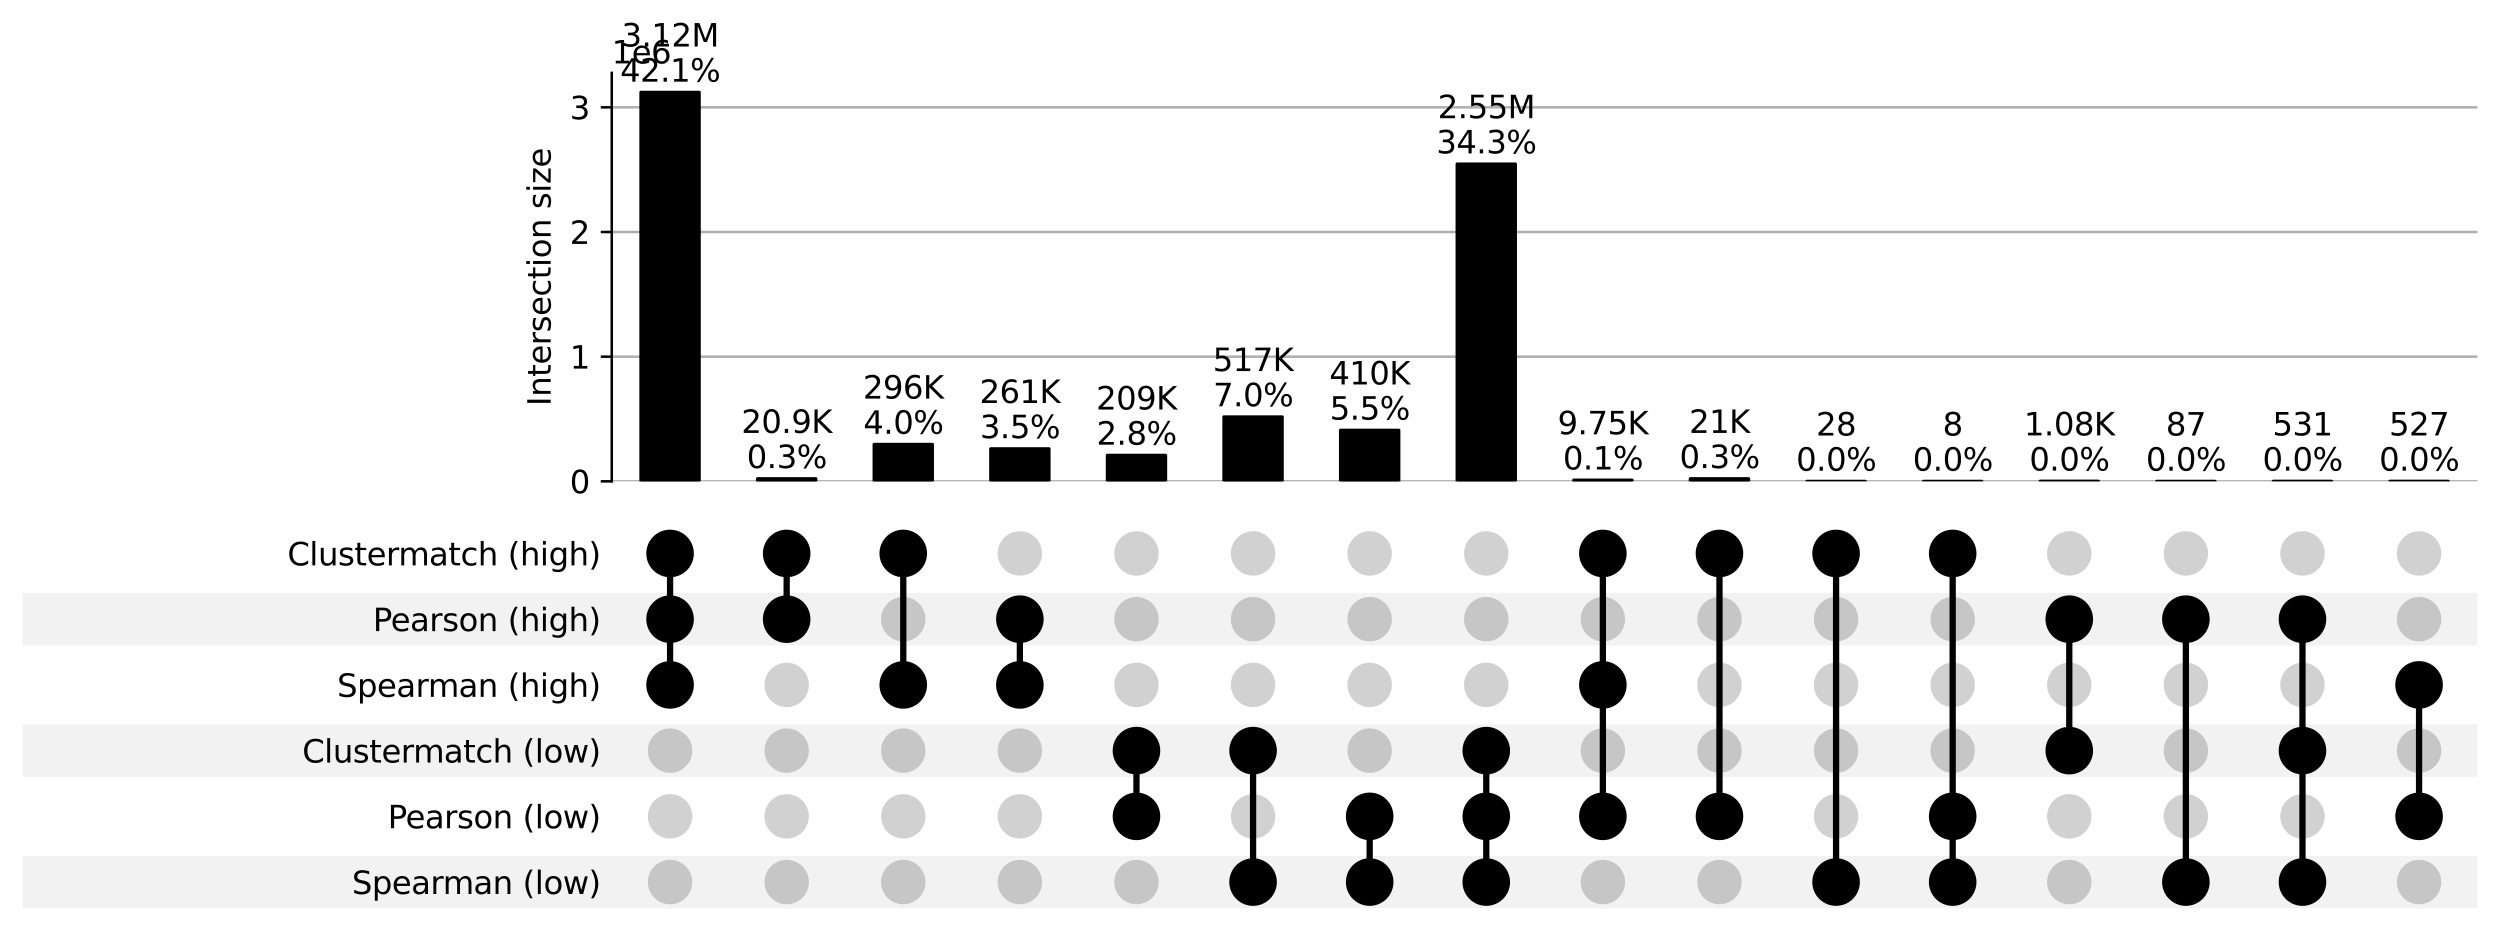 <?xml version="1.0" encoding="utf-8" standalone="no"?>
<!DOCTYPE svg PUBLIC "-//W3C//DTD SVG 1.1//EN"
  "http://www.w3.org/Graphics/SVG/1.1/DTD/svg11.dtd">
<svg height="302.186pt" version="1.1" viewBox="0 0 795.6 302.186" width="795.6pt" xmlns="http://www.w3.org/2000/svg" xmlns:xlink="http://www.w3.org/1999/xlink">
 <defs>
  <style type="text/css">*{stroke-linecap:butt;stroke-linejoin:round;}</style>
 </defs>
 <g id="figure_1">
  <g id="patch_1">
   <path d="M 0 302.186 
L 795.6 302.186 
L 795.6 0 
L 0 0 
z
" style="fill:#ffffff;"/>
  </g>
  <g id="axes_1">
   <g id="patch_2">
    <path clip-path="url(#p9206768f18)" d="M 7.2 289.077 
L 788.4 289.077 
L 788.4 272.345 
L 7.2 272.345 
z
" style="fill-opacity:0.051;"/>
   </g>
   <g id="patch_3">
    <path clip-path="url(#p9206768f18)" d="M 7.2 247.246 
L 788.4 247.246 
L 788.4 230.513 
L 7.2 230.513 
z
" style="fill-opacity:0.051;"/>
   </g>
   <g id="patch_4">
    <path clip-path="url(#p9206768f18)" d="M 7.2 205.414 
L 788.4 205.414 
L 788.4 188.682 
L 7.2 188.682 
z
" style="fill-opacity:0.051;"/>
   </g>
   <g id="matplotlib.axis_1"/>
   <g id="matplotlib.axis_2">
    <g id="ytick_1"/>
    <g id="ytick_2"/>
    <g id="ytick_3"/>
    <g id="ytick_4"/>
    <g id="ytick_5"/>
    <g id="ytick_6"/>
   </g>
  </g>
  <g id="axes_2">
   <g id="matplotlib.axis_3">
    <g id="ytick_7">
     <g id="line2d_1"/>
     <g id="text_1">
      <!-- Spearman (low) -->
      <g transform="translate(112.011 284.51)scale(0.1 -0.1)">
       <defs>
        <path d="M 3425 4513 
L 3425 3897 
Q 3066 4069 2747 4153 
Q 2428 4238 2131 4238 
Q 1616 4238 1336 4038 
Q 1056 3838 1056 3469 
Q 1056 3159 1242 3001 
Q 1428 2844 1947 2747 
L 2328 2669 
Q 3034 2534 3370 2195 
Q 3706 1856 3706 1288 
Q 3706 609 3251 259 
Q 2797 -91 1919 -91 
Q 1588 -91 1214 -16 
Q 841 59 441 206 
L 441 856 
Q 825 641 1194 531 
Q 1563 422 1919 422 
Q 2459 422 2753 634 
Q 3047 847 3047 1241 
Q 3047 1584 2836 1778 
Q 2625 1972 2144 2069 
L 1759 2144 
Q 1053 2284 737 2584 
Q 422 2884 422 3419 
Q 422 4038 858 4394 
Q 1294 4750 2059 4750 
Q 2388 4750 2728 4690 
Q 3069 4631 3425 4513 
z
" id="DejaVuSans-53" transform="scale(0.016)"/>
        <path d="M 1159 525 
L 1159 -1331 
L 581 -1331 
L 581 3500 
L 1159 3500 
L 1159 2969 
Q 1341 3281 1617 3432 
Q 1894 3584 2278 3584 
Q 2916 3584 3314 3078 
Q 3713 2572 3713 1747 
Q 3713 922 3314 415 
Q 2916 -91 2278 -91 
Q 1894 -91 1617 61 
Q 1341 213 1159 525 
z
M 3116 1747 
Q 3116 2381 2855 2742 
Q 2594 3103 2138 3103 
Q 1681 3103 1420 2742 
Q 1159 2381 1159 1747 
Q 1159 1113 1420 752 
Q 1681 391 2138 391 
Q 2594 391 2855 752 
Q 3116 1113 3116 1747 
z
" id="DejaVuSans-70" transform="scale(0.016)"/>
        <path d="M 3597 1894 
L 3597 1613 
L 953 1613 
Q 991 1019 1311 708 
Q 1631 397 2203 397 
Q 2534 397 2845 478 
Q 3156 559 3463 722 
L 3463 178 
Q 3153 47 2828 -22 
Q 2503 -91 2169 -91 
Q 1331 -91 842 396 
Q 353 884 353 1716 
Q 353 2575 817 3079 
Q 1281 3584 2069 3584 
Q 2775 3584 3186 3129 
Q 3597 2675 3597 1894 
z
M 3022 2063 
Q 3016 2534 2758 2815 
Q 2500 3097 2075 3097 
Q 1594 3097 1305 2825 
Q 1016 2553 972 2059 
L 3022 2063 
z
" id="DejaVuSans-65" transform="scale(0.016)"/>
        <path d="M 2194 1759 
Q 1497 1759 1228 1600 
Q 959 1441 959 1056 
Q 959 750 1161 570 
Q 1363 391 1709 391 
Q 2188 391 2477 730 
Q 2766 1069 2766 1631 
L 2766 1759 
L 2194 1759 
z
M 3341 1997 
L 3341 0 
L 2766 0 
L 2766 531 
Q 2569 213 2275 61 
Q 1981 -91 1556 -91 
Q 1019 -91 701 211 
Q 384 513 384 1019 
Q 384 1609 779 1909 
Q 1175 2209 1959 2209 
L 2766 2209 
L 2766 2266 
Q 2766 2663 2505 2880 
Q 2244 3097 1772 3097 
Q 1472 3097 1187 3025 
Q 903 2953 641 2809 
L 641 3341 
Q 956 3463 1253 3523 
Q 1550 3584 1831 3584 
Q 2591 3584 2966 3190 
Q 3341 2797 3341 1997 
z
" id="DejaVuSans-61" transform="scale(0.016)"/>
        <path d="M 2631 2963 
Q 2534 3019 2420 3045 
Q 2306 3072 2169 3072 
Q 1681 3072 1420 2755 
Q 1159 2438 1159 1844 
L 1159 0 
L 581 0 
L 581 3500 
L 1159 3500 
L 1159 2956 
Q 1341 3275 1631 3429 
Q 1922 3584 2338 3584 
Q 2397 3584 2469 3576 
Q 2541 3569 2628 3553 
L 2631 2963 
z
" id="DejaVuSans-72" transform="scale(0.016)"/>
        <path d="M 3328 2828 
Q 3544 3216 3844 3400 
Q 4144 3584 4550 3584 
Q 5097 3584 5394 3201 
Q 5691 2819 5691 2113 
L 5691 0 
L 5113 0 
L 5113 2094 
Q 5113 2597 4934 2840 
Q 4756 3084 4391 3084 
Q 3944 3084 3684 2787 
Q 3425 2491 3425 1978 
L 3425 0 
L 2847 0 
L 2847 2094 
Q 2847 2600 2669 2842 
Q 2491 3084 2119 3084 
Q 1678 3084 1418 2786 
Q 1159 2488 1159 1978 
L 1159 0 
L 581 0 
L 581 3500 
L 1159 3500 
L 1159 2956 
Q 1356 3278 1631 3431 
Q 1906 3584 2284 3584 
Q 2666 3584 2933 3390 
Q 3200 3197 3328 2828 
z
" id="DejaVuSans-6d" transform="scale(0.016)"/>
        <path d="M 3513 2113 
L 3513 0 
L 2938 0 
L 2938 2094 
Q 2938 2591 2744 2837 
Q 2550 3084 2163 3084 
Q 1697 3084 1428 2787 
Q 1159 2491 1159 1978 
L 1159 0 
L 581 0 
L 581 3500 
L 1159 3500 
L 1159 2956 
Q 1366 3272 1645 3428 
Q 1925 3584 2291 3584 
Q 2894 3584 3203 3211 
Q 3513 2838 3513 2113 
z
" id="DejaVuSans-6e" transform="scale(0.016)"/>
        <path id="DejaVuSans-20" transform="scale(0.016)"/>
        <path d="M 1984 4856 
Q 1566 4138 1362 3434 
Q 1159 2731 1159 2009 
Q 1159 1288 1364 580 
Q 1569 -128 1984 -844 
L 1484 -844 
Q 1016 -109 783 600 
Q 550 1309 550 2009 
Q 550 2706 781 3412 
Q 1013 4119 1484 4856 
L 1984 4856 
z
" id="DejaVuSans-28" transform="scale(0.016)"/>
        <path d="M 603 4863 
L 1178 4863 
L 1178 0 
L 603 0 
L 603 4863 
z
" id="DejaVuSans-6c" transform="scale(0.016)"/>
        <path d="M 1959 3097 
Q 1497 3097 1228 2736 
Q 959 2375 959 1747 
Q 959 1119 1226 758 
Q 1494 397 1959 397 
Q 2419 397 2687 759 
Q 2956 1122 2956 1747 
Q 2956 2369 2687 2733 
Q 2419 3097 1959 3097 
z
M 1959 3584 
Q 2709 3584 3137 3096 
Q 3566 2609 3566 1747 
Q 3566 888 3137 398 
Q 2709 -91 1959 -91 
Q 1206 -91 779 398 
Q 353 888 353 1747 
Q 353 2609 779 3096 
Q 1206 3584 1959 3584 
z
" id="DejaVuSans-6f" transform="scale(0.016)"/>
        <path d="M 269 3500 
L 844 3500 
L 1563 769 
L 2278 3500 
L 2956 3500 
L 3675 769 
L 4391 3500 
L 4966 3500 
L 4050 0 
L 3372 0 
L 2619 2869 
L 1863 0 
L 1184 0 
L 269 3500 
z
" id="DejaVuSans-77" transform="scale(0.016)"/>
        <path d="M 513 4856 
L 1013 4856 
Q 1481 4119 1714 3412 
Q 1947 2706 1947 2009 
Q 1947 1309 1714 600 
Q 1481 -109 1013 -844 
L 513 -844 
Q 928 -128 1133 580 
Q 1338 1288 1338 2009 
Q 1338 2731 1133 3434 
Q 928 4138 513 4856 
z
" id="DejaVuSans-29" transform="scale(0.016)"/>
       </defs>
       <use xlink:href="#DejaVuSans-53"/>
       <use x="63.477" xlink:href="#DejaVuSans-70"/>
       <use x="126.953" xlink:href="#DejaVuSans-65"/>
       <use x="188.477" xlink:href="#DejaVuSans-61"/>
       <use x="249.756" xlink:href="#DejaVuSans-72"/>
       <use x="289.119" xlink:href="#DejaVuSans-6d"/>
       <use x="386.531" xlink:href="#DejaVuSans-61"/>
       <use x="447.811" xlink:href="#DejaVuSans-6e"/>
       <use x="511.189" xlink:href="#DejaVuSans-20"/>
       <use x="542.977" xlink:href="#DejaVuSans-28"/>
       <use x="581.99" xlink:href="#DejaVuSans-6c"/>
       <use x="609.773" xlink:href="#DejaVuSans-6f"/>
       <use x="670.955" xlink:href="#DejaVuSans-77"/>
       <use x="752.742" xlink:href="#DejaVuSans-29"/>
      </g>
     </g>
    </g>
    <g id="ytick_8">
     <g id="line2d_2"/>
     <g id="text_2">
      <!-- Pearson (low) -->
      <g transform="translate(123.407 263.594)scale(0.1 -0.1)">
       <defs>
        <path d="M 1259 4147 
L 1259 2394 
L 2053 2394 
Q 2494 2394 2734 2622 
Q 2975 2850 2975 3272 
Q 2975 3691 2734 3919 
Q 2494 4147 2053 4147 
L 1259 4147 
z
M 628 4666 
L 2053 4666 
Q 2838 4666 3239 4311 
Q 3641 3956 3641 3272 
Q 3641 2581 3239 2228 
Q 2838 1875 2053 1875 
L 1259 1875 
L 1259 0 
L 628 0 
L 628 4666 
z
" id="DejaVuSans-50" transform="scale(0.016)"/>
        <path d="M 2834 3397 
L 2834 2853 
Q 2591 2978 2328 3040 
Q 2066 3103 1784 3103 
Q 1356 3103 1142 2972 
Q 928 2841 928 2578 
Q 928 2378 1081 2264 
Q 1234 2150 1697 2047 
L 1894 2003 
Q 2506 1872 2764 1633 
Q 3022 1394 3022 966 
Q 3022 478 2636 193 
Q 2250 -91 1575 -91 
Q 1294 -91 989 -36 
Q 684 19 347 128 
L 347 722 
Q 666 556 975 473 
Q 1284 391 1588 391 
Q 1994 391 2212 530 
Q 2431 669 2431 922 
Q 2431 1156 2273 1281 
Q 2116 1406 1581 1522 
L 1381 1569 
Q 847 1681 609 1914 
Q 372 2147 372 2553 
Q 372 3047 722 3315 
Q 1072 3584 1716 3584 
Q 2034 3584 2315 3537 
Q 2597 3491 2834 3397 
z
" id="DejaVuSans-73" transform="scale(0.016)"/>
       </defs>
       <use xlink:href="#DejaVuSans-50"/>
       <use x="56.678" xlink:href="#DejaVuSans-65"/>
       <use x="118.201" xlink:href="#DejaVuSans-61"/>
       <use x="179.48" xlink:href="#DejaVuSans-72"/>
       <use x="220.594" xlink:href="#DejaVuSans-73"/>
       <use x="272.693" xlink:href="#DejaVuSans-6f"/>
       <use x="333.875" xlink:href="#DejaVuSans-6e"/>
       <use x="397.254" xlink:href="#DejaVuSans-20"/>
       <use x="429.041" xlink:href="#DejaVuSans-28"/>
       <use x="468.055" xlink:href="#DejaVuSans-6c"/>
       <use x="495.838" xlink:href="#DejaVuSans-6f"/>
       <use x="557.02" xlink:href="#DejaVuSans-77"/>
       <use x="638.807" xlink:href="#DejaVuSans-29"/>
      </g>
     </g>
    </g>
    <g id="ytick_9">
     <g id="line2d_3"/>
     <g id="text_3">
      <!-- Clustermatch (low) -->
      <g transform="translate(96.19 242.679)scale(0.1 -0.1)">
       <defs>
        <path d="M 4122 4306 
L 4122 3641 
Q 3803 3938 3442 4084 
Q 3081 4231 2675 4231 
Q 1875 4231 1450 3742 
Q 1025 3253 1025 2328 
Q 1025 1406 1450 917 
Q 1875 428 2675 428 
Q 3081 428 3442 575 
Q 3803 722 4122 1019 
L 4122 359 
Q 3791 134 3420 21 
Q 3050 -91 2638 -91 
Q 1578 -91 968 557 
Q 359 1206 359 2328 
Q 359 3453 968 4101 
Q 1578 4750 2638 4750 
Q 3056 4750 3426 4639 
Q 3797 4528 4122 4306 
z
" id="DejaVuSans-43" transform="scale(0.016)"/>
        <path d="M 544 1381 
L 544 3500 
L 1119 3500 
L 1119 1403 
Q 1119 906 1312 657 
Q 1506 409 1894 409 
Q 2359 409 2629 706 
Q 2900 1003 2900 1516 
L 2900 3500 
L 3475 3500 
L 3475 0 
L 2900 0 
L 2900 538 
Q 2691 219 2414 64 
Q 2138 -91 1772 -91 
Q 1169 -91 856 284 
Q 544 659 544 1381 
z
M 1991 3584 
L 1991 3584 
z
" id="DejaVuSans-75" transform="scale(0.016)"/>
        <path d="M 1172 4494 
L 1172 3500 
L 2356 3500 
L 2356 3053 
L 1172 3053 
L 1172 1153 
Q 1172 725 1289 603 
Q 1406 481 1766 481 
L 2356 481 
L 2356 0 
L 1766 0 
Q 1100 0 847 248 
Q 594 497 594 1153 
L 594 3053 
L 172 3053 
L 172 3500 
L 594 3500 
L 594 4494 
L 1172 4494 
z
" id="DejaVuSans-74" transform="scale(0.016)"/>
        <path d="M 3122 3366 
L 3122 2828 
Q 2878 2963 2633 3030 
Q 2388 3097 2138 3097 
Q 1578 3097 1268 2742 
Q 959 2388 959 1747 
Q 959 1106 1268 751 
Q 1578 397 2138 397 
Q 2388 397 2633 464 
Q 2878 531 3122 666 
L 3122 134 
Q 2881 22 2623 -34 
Q 2366 -91 2075 -91 
Q 1284 -91 818 406 
Q 353 903 353 1747 
Q 353 2603 823 3093 
Q 1294 3584 2113 3584 
Q 2378 3584 2631 3529 
Q 2884 3475 3122 3366 
z
" id="DejaVuSans-63" transform="scale(0.016)"/>
        <path d="M 3513 2113 
L 3513 0 
L 2938 0 
L 2938 2094 
Q 2938 2591 2744 2837 
Q 2550 3084 2163 3084 
Q 1697 3084 1428 2787 
Q 1159 2491 1159 1978 
L 1159 0 
L 581 0 
L 581 4863 
L 1159 4863 
L 1159 2956 
Q 1366 3272 1645 3428 
Q 1925 3584 2291 3584 
Q 2894 3584 3203 3211 
Q 3513 2838 3513 2113 
z
" id="DejaVuSans-68" transform="scale(0.016)"/>
       </defs>
       <use xlink:href="#DejaVuSans-43"/>
       <use x="69.824" xlink:href="#DejaVuSans-6c"/>
       <use x="97.607" xlink:href="#DejaVuSans-75"/>
       <use x="160.986" xlink:href="#DejaVuSans-73"/>
       <use x="213.086" xlink:href="#DejaVuSans-74"/>
       <use x="252.295" xlink:href="#DejaVuSans-65"/>
       <use x="313.818" xlink:href="#DejaVuSans-72"/>
       <use x="353.182" xlink:href="#DejaVuSans-6d"/>
       <use x="450.594" xlink:href="#DejaVuSans-61"/>
       <use x="511.873" xlink:href="#DejaVuSans-74"/>
       <use x="551.082" xlink:href="#DejaVuSans-63"/>
       <use x="606.062" xlink:href="#DejaVuSans-68"/>
       <use x="669.441" xlink:href="#DejaVuSans-20"/>
       <use x="701.229" xlink:href="#DejaVuSans-28"/>
       <use x="740.242" xlink:href="#DejaVuSans-6c"/>
       <use x="768.025" xlink:href="#DejaVuSans-6f"/>
       <use x="829.207" xlink:href="#DejaVuSans-77"/>
       <use x="910.994" xlink:href="#DejaVuSans-29"/>
      </g>
     </g>
    </g>
    <g id="ytick_10">
     <g id="line2d_4"/>
     <g id="text_4">
      <!-- Spearman (high) -->
      <g transform="translate(107.285 221.763)scale(0.1 -0.1)">
       <defs>
        <path d="M 603 3500 
L 1178 3500 
L 1178 0 
L 603 0 
L 603 3500 
z
M 603 4863 
L 1178 4863 
L 1178 4134 
L 603 4134 
L 603 4863 
z
" id="DejaVuSans-69" transform="scale(0.016)"/>
        <path d="M 2906 1791 
Q 2906 2416 2648 2759 
Q 2391 3103 1925 3103 
Q 1463 3103 1205 2759 
Q 947 2416 947 1791 
Q 947 1169 1205 825 
Q 1463 481 1925 481 
Q 2391 481 2648 825 
Q 2906 1169 2906 1791 
z
M 3481 434 
Q 3481 -459 3084 -895 
Q 2688 -1331 1869 -1331 
Q 1566 -1331 1297 -1286 
Q 1028 -1241 775 -1147 
L 775 -588 
Q 1028 -725 1275 -790 
Q 1522 -856 1778 -856 
Q 2344 -856 2625 -561 
Q 2906 -266 2906 331 
L 2906 616 
Q 2728 306 2450 153 
Q 2172 0 1784 0 
Q 1141 0 747 490 
Q 353 981 353 1791 
Q 353 2603 747 3093 
Q 1141 3584 1784 3584 
Q 2172 3584 2450 3431 
Q 2728 3278 2906 2969 
L 2906 3500 
L 3481 3500 
L 3481 434 
z
" id="DejaVuSans-67" transform="scale(0.016)"/>
       </defs>
       <use xlink:href="#DejaVuSans-53"/>
       <use x="63.477" xlink:href="#DejaVuSans-70"/>
       <use x="126.953" xlink:href="#DejaVuSans-65"/>
       <use x="188.477" xlink:href="#DejaVuSans-61"/>
       <use x="249.756" xlink:href="#DejaVuSans-72"/>
       <use x="289.119" xlink:href="#DejaVuSans-6d"/>
       <use x="386.531" xlink:href="#DejaVuSans-61"/>
       <use x="447.811" xlink:href="#DejaVuSans-6e"/>
       <use x="511.189" xlink:href="#DejaVuSans-20"/>
       <use x="542.977" xlink:href="#DejaVuSans-28"/>
       <use x="581.99" xlink:href="#DejaVuSans-68"/>
       <use x="645.369" xlink:href="#DejaVuSans-69"/>
       <use x="673.152" xlink:href="#DejaVuSans-67"/>
       <use x="736.629" xlink:href="#DejaVuSans-68"/>
       <use x="800.008" xlink:href="#DejaVuSans-29"/>
      </g>
     </g>
    </g>
    <g id="ytick_11">
     <g id="line2d_5"/>
     <g id="text_5">
      <!-- Pearson (high) -->
      <g transform="translate(118.68 200.847)scale(0.1 -0.1)">
       <use xlink:href="#DejaVuSans-50"/>
       <use x="56.678" xlink:href="#DejaVuSans-65"/>
       <use x="118.201" xlink:href="#DejaVuSans-61"/>
       <use x="179.48" xlink:href="#DejaVuSans-72"/>
       <use x="220.594" xlink:href="#DejaVuSans-73"/>
       <use x="272.693" xlink:href="#DejaVuSans-6f"/>
       <use x="333.875" xlink:href="#DejaVuSans-6e"/>
       <use x="397.254" xlink:href="#DejaVuSans-20"/>
       <use x="429.041" xlink:href="#DejaVuSans-28"/>
       <use x="468.055" xlink:href="#DejaVuSans-68"/>
       <use x="531.434" xlink:href="#DejaVuSans-69"/>
       <use x="559.217" xlink:href="#DejaVuSans-67"/>
       <use x="622.693" xlink:href="#DejaVuSans-68"/>
       <use x="686.072" xlink:href="#DejaVuSans-29"/>
      </g>
     </g>
    </g>
    <g id="ytick_12">
     <g id="line2d_6"/>
     <g id="text_6">
      <!-- Clustermatch (high) -->
      <g transform="translate(91.463 179.931)scale(0.1 -0.1)">
       <use xlink:href="#DejaVuSans-43"/>
       <use x="69.824" xlink:href="#DejaVuSans-6c"/>
       <use x="97.607" xlink:href="#DejaVuSans-75"/>
       <use x="160.986" xlink:href="#DejaVuSans-73"/>
       <use x="213.086" xlink:href="#DejaVuSans-74"/>
       <use x="252.295" xlink:href="#DejaVuSans-65"/>
       <use x="313.818" xlink:href="#DejaVuSans-72"/>
       <use x="353.182" xlink:href="#DejaVuSans-6d"/>
       <use x="450.594" xlink:href="#DejaVuSans-61"/>
       <use x="511.873" xlink:href="#DejaVuSans-74"/>
       <use x="551.082" xlink:href="#DejaVuSans-63"/>
       <use x="606.062" xlink:href="#DejaVuSans-68"/>
       <use x="669.441" xlink:href="#DejaVuSans-20"/>
       <use x="701.229" xlink:href="#DejaVuSans-28"/>
       <use x="740.242" xlink:href="#DejaVuSans-68"/>
       <use x="803.621" xlink:href="#DejaVuSans-69"/>
       <use x="831.404" xlink:href="#DejaVuSans-67"/>
       <use x="894.881" xlink:href="#DejaVuSans-68"/>
       <use x="958.26" xlink:href="#DejaVuSans-29"/>
      </g>
     </g>
    </g>
   </g>
   <g id="LineCollection_1">
    <path clip-path="url(#p0ab41a3bcc)" d="M 213.242 217.964 
L 213.242 176.132 
" style="fill:none;stroke:#000000;stroke-width:2;"/>
    <path clip-path="url(#p0ab41a3bcc)" d="M 250.349 197.048 
L 250.349 176.132 
" style="fill:none;stroke:#000000;stroke-width:2;"/>
    <path clip-path="url(#p0ab41a3bcc)" d="M 287.455 217.964 
L 287.455 176.132 
" style="fill:none;stroke:#000000;stroke-width:2;"/>
    <path clip-path="url(#p0ab41a3bcc)" d="M 324.562 217.964 
L 324.562 197.048 
" style="fill:none;stroke:#000000;stroke-width:2;"/>
    <path clip-path="url(#p0ab41a3bcc)" d="M 361.67 259.795 
L 361.67 238.879 
" style="fill:none;stroke:#000000;stroke-width:2;"/>
    <path clip-path="url(#p0ab41a3bcc)" d="M 398.776 280.711 
L 398.776 238.879 
" style="fill:none;stroke:#000000;stroke-width:2;"/>
    <path clip-path="url(#p0ab41a3bcc)" d="M 435.884 280.711 
L 435.884 259.795 
" style="fill:none;stroke:#000000;stroke-width:2;"/>
    <path clip-path="url(#p0ab41a3bcc)" d="M 472.99 280.711 
L 472.99 238.879 
" style="fill:none;stroke:#000000;stroke-width:2;"/>
    <path clip-path="url(#p0ab41a3bcc)" d="M 510.098 259.795 
L 510.098 176.132 
" style="fill:none;stroke:#000000;stroke-width:2;"/>
    <path clip-path="url(#p0ab41a3bcc)" d="M 547.205 259.795 
L 547.205 176.132 
" style="fill:none;stroke:#000000;stroke-width:2;"/>
    <path clip-path="url(#p0ab41a3bcc)" d="M 584.312 280.711 
L 584.312 176.132 
" style="fill:none;stroke:#000000;stroke-width:2;"/>
    <path clip-path="url(#p0ab41a3bcc)" d="M 621.418 280.711 
L 621.418 176.132 
" style="fill:none;stroke:#000000;stroke-width:2;"/>
    <path clip-path="url(#p0ab41a3bcc)" d="M 658.525 238.879 
L 658.525 197.048 
" style="fill:none;stroke:#000000;stroke-width:2;"/>
    <path clip-path="url(#p0ab41a3bcc)" d="M 695.633 280.711 
L 695.633 197.048 
" style="fill:none;stroke:#000000;stroke-width:2;"/>
    <path clip-path="url(#p0ab41a3bcc)" d="M 732.74 280.711 
L 732.74 197.048 
" style="fill:none;stroke:#000000;stroke-width:2;"/>
    <path clip-path="url(#p0ab41a3bcc)" d="M 769.846 259.795 
L 769.846 217.964 
" style="fill:none;stroke:#000000;stroke-width:2;"/>
   </g>
   <g id="PathCollection_1">
    <defs>
     <path d="M 0 7.071 
C 1.875 7.071 3.674 6.326 5 5 
C 6.326 3.674 7.071 1.875 7.071 -0 
C 7.071 -1.875 6.326 -3.674 5 -5 
C 3.674 -6.326 1.875 -7.071 0 -7.071 
C -1.875 -7.071 -3.674 -6.326 -5 -5 
C -6.326 -3.674 -7.071 -1.875 -7.071 0 
C -7.071 1.875 -6.326 3.674 -5 5 
C -3.674 6.326 -1.875 7.071 0 7.071 
z
" id="C0_0_112f00353f"/>
    </defs>
    <g clip-path="url(#p0ab41a3bcc)">
     <use style="fill-opacity:0.18;" x="213.242" xlink:href="#C0_0_112f00353f" y="280.711"/>
    </g>
    <g clip-path="url(#p0ab41a3bcc)">
     <use style="fill-opacity:0.18;" x="213.242" xlink:href="#C0_0_112f00353f" y="259.795"/>
    </g>
    <g clip-path="url(#p0ab41a3bcc)">
     <use style="fill-opacity:0.18;" x="213.242" xlink:href="#C0_0_112f00353f" y="238.879"/>
    </g>
    <g clip-path="url(#p0ab41a3bcc)">
     <use style="stroke:#000000;" x="213.242" xlink:href="#C0_0_112f00353f" y="217.964"/>
    </g>
    <g clip-path="url(#p0ab41a3bcc)">
     <use style="stroke:#000000;" x="213.242" xlink:href="#C0_0_112f00353f" y="197.048"/>
    </g>
    <g clip-path="url(#p0ab41a3bcc)">
     <use style="stroke:#000000;" x="213.242" xlink:href="#C0_0_112f00353f" y="176.132"/>
    </g>
    <g clip-path="url(#p0ab41a3bcc)">
     <use style="fill-opacity:0.18;" x="250.349" xlink:href="#C0_0_112f00353f" y="280.711"/>
    </g>
    <g clip-path="url(#p0ab41a3bcc)">
     <use style="fill-opacity:0.18;" x="250.349" xlink:href="#C0_0_112f00353f" y="259.795"/>
    </g>
    <g clip-path="url(#p0ab41a3bcc)">
     <use style="fill-opacity:0.18;" x="250.349" xlink:href="#C0_0_112f00353f" y="238.879"/>
    </g>
    <g clip-path="url(#p0ab41a3bcc)">
     <use style="fill-opacity:0.18;" x="250.349" xlink:href="#C0_0_112f00353f" y="217.964"/>
    </g>
    <g clip-path="url(#p0ab41a3bcc)">
     <use style="stroke:#000000;" x="250.349" xlink:href="#C0_0_112f00353f" y="197.048"/>
    </g>
    <g clip-path="url(#p0ab41a3bcc)">
     <use style="stroke:#000000;" x="250.349" xlink:href="#C0_0_112f00353f" y="176.132"/>
    </g>
    <g clip-path="url(#p0ab41a3bcc)">
     <use style="fill-opacity:0.18;" x="287.455" xlink:href="#C0_0_112f00353f" y="280.711"/>
    </g>
    <g clip-path="url(#p0ab41a3bcc)">
     <use style="fill-opacity:0.18;" x="287.455" xlink:href="#C0_0_112f00353f" y="259.795"/>
    </g>
    <g clip-path="url(#p0ab41a3bcc)">
     <use style="fill-opacity:0.18;" x="287.455" xlink:href="#C0_0_112f00353f" y="238.879"/>
    </g>
    <g clip-path="url(#p0ab41a3bcc)">
     <use style="stroke:#000000;" x="287.455" xlink:href="#C0_0_112f00353f" y="217.964"/>
    </g>
    <g clip-path="url(#p0ab41a3bcc)">
     <use style="fill-opacity:0.18;" x="287.455" xlink:href="#C0_0_112f00353f" y="197.048"/>
    </g>
    <g clip-path="url(#p0ab41a3bcc)">
     <use style="stroke:#000000;" x="287.455" xlink:href="#C0_0_112f00353f" y="176.132"/>
    </g>
    <g clip-path="url(#p0ab41a3bcc)">
     <use style="fill-opacity:0.18;" x="324.562" xlink:href="#C0_0_112f00353f" y="280.711"/>
    </g>
    <g clip-path="url(#p0ab41a3bcc)">
     <use style="fill-opacity:0.18;" x="324.562" xlink:href="#C0_0_112f00353f" y="259.795"/>
    </g>
    <g clip-path="url(#p0ab41a3bcc)">
     <use style="fill-opacity:0.18;" x="324.562" xlink:href="#C0_0_112f00353f" y="238.879"/>
    </g>
    <g clip-path="url(#p0ab41a3bcc)">
     <use style="stroke:#000000;" x="324.562" xlink:href="#C0_0_112f00353f" y="217.964"/>
    </g>
    <g clip-path="url(#p0ab41a3bcc)">
     <use style="stroke:#000000;" x="324.562" xlink:href="#C0_0_112f00353f" y="197.048"/>
    </g>
    <g clip-path="url(#p0ab41a3bcc)">
     <use style="fill-opacity:0.18;" x="324.562" xlink:href="#C0_0_112f00353f" y="176.132"/>
    </g>
    <g clip-path="url(#p0ab41a3bcc)">
     <use style="fill-opacity:0.18;" x="361.67" xlink:href="#C0_0_112f00353f" y="280.711"/>
    </g>
    <g clip-path="url(#p0ab41a3bcc)">
     <use style="stroke:#000000;" x="361.67" xlink:href="#C0_0_112f00353f" y="259.795"/>
    </g>
    <g clip-path="url(#p0ab41a3bcc)">
     <use style="stroke:#000000;" x="361.67" xlink:href="#C0_0_112f00353f" y="238.879"/>
    </g>
    <g clip-path="url(#p0ab41a3bcc)">
     <use style="fill-opacity:0.18;" x="361.67" xlink:href="#C0_0_112f00353f" y="217.964"/>
    </g>
    <g clip-path="url(#p0ab41a3bcc)">
     <use style="fill-opacity:0.18;" x="361.67" xlink:href="#C0_0_112f00353f" y="197.048"/>
    </g>
    <g clip-path="url(#p0ab41a3bcc)">
     <use style="fill-opacity:0.18;" x="361.67" xlink:href="#C0_0_112f00353f" y="176.132"/>
    </g>
    <g clip-path="url(#p0ab41a3bcc)">
     <use style="stroke:#000000;" x="398.776" xlink:href="#C0_0_112f00353f" y="280.711"/>
    </g>
    <g clip-path="url(#p0ab41a3bcc)">
     <use style="fill-opacity:0.18;" x="398.776" xlink:href="#C0_0_112f00353f" y="259.795"/>
    </g>
    <g clip-path="url(#p0ab41a3bcc)">
     <use style="stroke:#000000;" x="398.776" xlink:href="#C0_0_112f00353f" y="238.879"/>
    </g>
    <g clip-path="url(#p0ab41a3bcc)">
     <use style="fill-opacity:0.18;" x="398.776" xlink:href="#C0_0_112f00353f" y="217.964"/>
    </g>
    <g clip-path="url(#p0ab41a3bcc)">
     <use style="fill-opacity:0.18;" x="398.776" xlink:href="#C0_0_112f00353f" y="197.048"/>
    </g>
    <g clip-path="url(#p0ab41a3bcc)">
     <use style="fill-opacity:0.18;" x="398.776" xlink:href="#C0_0_112f00353f" y="176.132"/>
    </g>
    <g clip-path="url(#p0ab41a3bcc)">
     <use style="stroke:#000000;" x="435.884" xlink:href="#C0_0_112f00353f" y="280.711"/>
    </g>
    <g clip-path="url(#p0ab41a3bcc)">
     <use style="stroke:#000000;" x="435.884" xlink:href="#C0_0_112f00353f" y="259.795"/>
    </g>
    <g clip-path="url(#p0ab41a3bcc)">
     <use style="fill-opacity:0.18;" x="435.884" xlink:href="#C0_0_112f00353f" y="238.879"/>
    </g>
    <g clip-path="url(#p0ab41a3bcc)">
     <use style="fill-opacity:0.18;" x="435.884" xlink:href="#C0_0_112f00353f" y="217.964"/>
    </g>
    <g clip-path="url(#p0ab41a3bcc)">
     <use style="fill-opacity:0.18;" x="435.884" xlink:href="#C0_0_112f00353f" y="197.048"/>
    </g>
    <g clip-path="url(#p0ab41a3bcc)">
     <use style="fill-opacity:0.18;" x="435.884" xlink:href="#C0_0_112f00353f" y="176.132"/>
    </g>
    <g clip-path="url(#p0ab41a3bcc)">
     <use style="stroke:#000000;" x="472.99" xlink:href="#C0_0_112f00353f" y="280.711"/>
    </g>
    <g clip-path="url(#p0ab41a3bcc)">
     <use style="stroke:#000000;" x="472.99" xlink:href="#C0_0_112f00353f" y="259.795"/>
    </g>
    <g clip-path="url(#p0ab41a3bcc)">
     <use style="stroke:#000000;" x="472.99" xlink:href="#C0_0_112f00353f" y="238.879"/>
    </g>
    <g clip-path="url(#p0ab41a3bcc)">
     <use style="fill-opacity:0.18;" x="472.99" xlink:href="#C0_0_112f00353f" y="217.964"/>
    </g>
    <g clip-path="url(#p0ab41a3bcc)">
     <use style="fill-opacity:0.18;" x="472.99" xlink:href="#C0_0_112f00353f" y="197.048"/>
    </g>
    <g clip-path="url(#p0ab41a3bcc)">
     <use style="fill-opacity:0.18;" x="472.99" xlink:href="#C0_0_112f00353f" y="176.132"/>
    </g>
    <g clip-path="url(#p0ab41a3bcc)">
     <use style="fill-opacity:0.18;" x="510.098" xlink:href="#C0_0_112f00353f" y="280.711"/>
    </g>
    <g clip-path="url(#p0ab41a3bcc)">
     <use style="stroke:#000000;" x="510.098" xlink:href="#C0_0_112f00353f" y="259.795"/>
    </g>
    <g clip-path="url(#p0ab41a3bcc)">
     <use style="fill-opacity:0.18;" x="510.098" xlink:href="#C0_0_112f00353f" y="238.879"/>
    </g>
    <g clip-path="url(#p0ab41a3bcc)">
     <use style="stroke:#000000;" x="510.098" xlink:href="#C0_0_112f00353f" y="217.964"/>
    </g>
    <g clip-path="url(#p0ab41a3bcc)">
     <use style="fill-opacity:0.18;" x="510.098" xlink:href="#C0_0_112f00353f" y="197.048"/>
    </g>
    <g clip-path="url(#p0ab41a3bcc)">
     <use style="stroke:#000000;" x="510.098" xlink:href="#C0_0_112f00353f" y="176.132"/>
    </g>
    <g clip-path="url(#p0ab41a3bcc)">
     <use style="fill-opacity:0.18;" x="547.205" xlink:href="#C0_0_112f00353f" y="280.711"/>
    </g>
    <g clip-path="url(#p0ab41a3bcc)">
     <use style="stroke:#000000;" x="547.205" xlink:href="#C0_0_112f00353f" y="259.795"/>
    </g>
    <g clip-path="url(#p0ab41a3bcc)">
     <use style="fill-opacity:0.18;" x="547.205" xlink:href="#C0_0_112f00353f" y="238.879"/>
    </g>
    <g clip-path="url(#p0ab41a3bcc)">
     <use style="fill-opacity:0.18;" x="547.205" xlink:href="#C0_0_112f00353f" y="217.964"/>
    </g>
    <g clip-path="url(#p0ab41a3bcc)">
     <use style="fill-opacity:0.18;" x="547.205" xlink:href="#C0_0_112f00353f" y="197.048"/>
    </g>
    <g clip-path="url(#p0ab41a3bcc)">
     <use style="stroke:#000000;" x="547.205" xlink:href="#C0_0_112f00353f" y="176.132"/>
    </g>
    <g clip-path="url(#p0ab41a3bcc)">
     <use style="stroke:#000000;" x="584.312" xlink:href="#C0_0_112f00353f" y="280.711"/>
    </g>
    <g clip-path="url(#p0ab41a3bcc)">
     <use style="fill-opacity:0.18;" x="584.312" xlink:href="#C0_0_112f00353f" y="259.795"/>
    </g>
    <g clip-path="url(#p0ab41a3bcc)">
     <use style="fill-opacity:0.18;" x="584.312" xlink:href="#C0_0_112f00353f" y="238.879"/>
    </g>
    <g clip-path="url(#p0ab41a3bcc)">
     <use style="fill-opacity:0.18;" x="584.312" xlink:href="#C0_0_112f00353f" y="217.964"/>
    </g>
    <g clip-path="url(#p0ab41a3bcc)">
     <use style="fill-opacity:0.18;" x="584.312" xlink:href="#C0_0_112f00353f" y="197.048"/>
    </g>
    <g clip-path="url(#p0ab41a3bcc)">
     <use style="stroke:#000000;" x="584.312" xlink:href="#C0_0_112f00353f" y="176.132"/>
    </g>
    <g clip-path="url(#p0ab41a3bcc)">
     <use style="stroke:#000000;" x="621.418" xlink:href="#C0_0_112f00353f" y="280.711"/>
    </g>
    <g clip-path="url(#p0ab41a3bcc)">
     <use style="stroke:#000000;" x="621.418" xlink:href="#C0_0_112f00353f" y="259.795"/>
    </g>
    <g clip-path="url(#p0ab41a3bcc)">
     <use style="fill-opacity:0.18;" x="621.418" xlink:href="#C0_0_112f00353f" y="238.879"/>
    </g>
    <g clip-path="url(#p0ab41a3bcc)">
     <use style="fill-opacity:0.18;" x="621.418" xlink:href="#C0_0_112f00353f" y="217.964"/>
    </g>
    <g clip-path="url(#p0ab41a3bcc)">
     <use style="fill-opacity:0.18;" x="621.418" xlink:href="#C0_0_112f00353f" y="197.048"/>
    </g>
    <g clip-path="url(#p0ab41a3bcc)">
     <use style="stroke:#000000;" x="621.418" xlink:href="#C0_0_112f00353f" y="176.132"/>
    </g>
    <g clip-path="url(#p0ab41a3bcc)">
     <use style="fill-opacity:0.18;" x="658.525" xlink:href="#C0_0_112f00353f" y="280.711"/>
    </g>
    <g clip-path="url(#p0ab41a3bcc)">
     <use style="fill-opacity:0.18;" x="658.525" xlink:href="#C0_0_112f00353f" y="259.795"/>
    </g>
    <g clip-path="url(#p0ab41a3bcc)">
     <use style="stroke:#000000;" x="658.525" xlink:href="#C0_0_112f00353f" y="238.879"/>
    </g>
    <g clip-path="url(#p0ab41a3bcc)">
     <use style="fill-opacity:0.18;" x="658.525" xlink:href="#C0_0_112f00353f" y="217.964"/>
    </g>
    <g clip-path="url(#p0ab41a3bcc)">
     <use style="stroke:#000000;" x="658.525" xlink:href="#C0_0_112f00353f" y="197.048"/>
    </g>
    <g clip-path="url(#p0ab41a3bcc)">
     <use style="fill-opacity:0.18;" x="658.525" xlink:href="#C0_0_112f00353f" y="176.132"/>
    </g>
    <g clip-path="url(#p0ab41a3bcc)">
     <use style="stroke:#000000;" x="695.633" xlink:href="#C0_0_112f00353f" y="280.711"/>
    </g>
    <g clip-path="url(#p0ab41a3bcc)">
     <use style="fill-opacity:0.18;" x="695.633" xlink:href="#C0_0_112f00353f" y="259.795"/>
    </g>
    <g clip-path="url(#p0ab41a3bcc)">
     <use style="fill-opacity:0.18;" x="695.633" xlink:href="#C0_0_112f00353f" y="238.879"/>
    </g>
    <g clip-path="url(#p0ab41a3bcc)">
     <use style="fill-opacity:0.18;" x="695.633" xlink:href="#C0_0_112f00353f" y="217.964"/>
    </g>
    <g clip-path="url(#p0ab41a3bcc)">
     <use style="stroke:#000000;" x="695.633" xlink:href="#C0_0_112f00353f" y="197.048"/>
    </g>
    <g clip-path="url(#p0ab41a3bcc)">
     <use style="fill-opacity:0.18;" x="695.633" xlink:href="#C0_0_112f00353f" y="176.132"/>
    </g>
    <g clip-path="url(#p0ab41a3bcc)">
     <use style="stroke:#000000;" x="732.74" xlink:href="#C0_0_112f00353f" y="280.711"/>
    </g>
    <g clip-path="url(#p0ab41a3bcc)">
     <use style="fill-opacity:0.18;" x="732.74" xlink:href="#C0_0_112f00353f" y="259.795"/>
    </g>
    <g clip-path="url(#p0ab41a3bcc)">
     <use style="stroke:#000000;" x="732.74" xlink:href="#C0_0_112f00353f" y="238.879"/>
    </g>
    <g clip-path="url(#p0ab41a3bcc)">
     <use style="fill-opacity:0.18;" x="732.74" xlink:href="#C0_0_112f00353f" y="217.964"/>
    </g>
    <g clip-path="url(#p0ab41a3bcc)">
     <use style="stroke:#000000;" x="732.74" xlink:href="#C0_0_112f00353f" y="197.048"/>
    </g>
    <g clip-path="url(#p0ab41a3bcc)">
     <use style="fill-opacity:0.18;" x="732.74" xlink:href="#C0_0_112f00353f" y="176.132"/>
    </g>
    <g clip-path="url(#p0ab41a3bcc)">
     <use style="fill-opacity:0.18;" x="769.846" xlink:href="#C0_0_112f00353f" y="280.711"/>
    </g>
    <g clip-path="url(#p0ab41a3bcc)">
     <use style="stroke:#000000;" x="769.846" xlink:href="#C0_0_112f00353f" y="259.795"/>
    </g>
    <g clip-path="url(#p0ab41a3bcc)">
     <use style="fill-opacity:0.18;" x="769.846" xlink:href="#C0_0_112f00353f" y="238.879"/>
    </g>
    <g clip-path="url(#p0ab41a3bcc)">
     <use style="stroke:#000000;" x="769.846" xlink:href="#C0_0_112f00353f" y="217.964"/>
    </g>
    <g clip-path="url(#p0ab41a3bcc)">
     <use style="fill-opacity:0.18;" x="769.846" xlink:href="#C0_0_112f00353f" y="197.048"/>
    </g>
    <g clip-path="url(#p0ab41a3bcc)">
     <use style="fill-opacity:0.18;" x="769.846" xlink:href="#C0_0_112f00353f" y="176.132"/>
    </g>
   </g>
  </g>
  <g id="axes_3">
   <g id="patch_5">
    <path d="M 194.688 153.177 
L 788.4 153.177 
L 788.4 23.186 
L 194.688 23.186 
z
" style="fill:#ffffff;"/>
   </g>
   <g id="matplotlib.axis_4">
    <g id="ytick_13">
     <g id="line2d_7">
      <path clip-path="url(#p9c76d3d85d)" d="M 194.688 153.177 
L 788.4 153.177 
" style="fill:none;stroke:#b0b0b0;stroke-linecap:square;stroke-width:0.8;"/>
     </g>
     <g id="line2d_8">
      <defs>
       <path d="M 0 0 
L -3.5 0 
" id="m996f678b0e" style="stroke:#000000;stroke-width:0.8;"/>
      </defs>
      <g>
       <use style="stroke:#000000;stroke-width:0.8;" x="194.688" xlink:href="#m996f678b0e" y="153.177"/>
      </g>
     </g>
     <g id="text_7">
      <!-- 0 -->
      <g transform="translate(181.326 156.976)scale(0.1 -0.1)">
       <defs>
        <path d="M 2034 4250 
Q 1547 4250 1301 3770 
Q 1056 3291 1056 2328 
Q 1056 1369 1301 889 
Q 1547 409 2034 409 
Q 2525 409 2770 889 
Q 3016 1369 3016 2328 
Q 3016 3291 2770 3770 
Q 2525 4250 2034 4250 
z
M 2034 4750 
Q 2819 4750 3233 4129 
Q 3647 3509 3647 2328 
Q 3647 1150 3233 529 
Q 2819 -91 2034 -91 
Q 1250 -91 836 529 
Q 422 1150 422 2328 
Q 422 3509 836 4129 
Q 1250 4750 2034 4750 
z
" id="DejaVuSans-30" transform="scale(0.016)"/>
       </defs>
       <use xlink:href="#DejaVuSans-30"/>
      </g>
     </g>
    </g>
    <g id="ytick_14">
     <g id="line2d_9">
      <path clip-path="url(#p9c76d3d85d)" d="M 194.688 113.505 
L 788.4 113.505 
" style="fill:none;stroke:#b0b0b0;stroke-linecap:square;stroke-width:0.8;"/>
     </g>
     <g id="line2d_10">
      <g>
       <use style="stroke:#000000;stroke-width:0.8;" x="194.688" xlink:href="#m996f678b0e" y="113.505"/>
      </g>
     </g>
     <g id="text_8">
      <!-- 1 -->
      <g transform="translate(181.326 117.304)scale(0.1 -0.1)">
       <defs>
        <path d="M 794 531 
L 1825 531 
L 1825 4091 
L 703 3866 
L 703 4441 
L 1819 4666 
L 2450 4666 
L 2450 531 
L 3481 531 
L 3481 0 
L 794 0 
L 794 531 
z
" id="DejaVuSans-31" transform="scale(0.016)"/>
       </defs>
       <use xlink:href="#DejaVuSans-31"/>
      </g>
     </g>
    </g>
    <g id="ytick_15">
     <g id="line2d_11">
      <path clip-path="url(#p9c76d3d85d)" d="M 194.688 73.832 
L 788.4 73.832 
" style="fill:none;stroke:#b0b0b0;stroke-linecap:square;stroke-width:0.8;"/>
     </g>
     <g id="line2d_12">
      <g>
       <use style="stroke:#000000;stroke-width:0.8;" x="194.688" xlink:href="#m996f678b0e" y="73.832"/>
      </g>
     </g>
     <g id="text_9">
      <!-- 2 -->
      <g transform="translate(181.326 77.631)scale(0.1 -0.1)">
       <defs>
        <path d="M 1228 531 
L 3431 531 
L 3431 0 
L 469 0 
L 469 531 
Q 828 903 1448 1529 
Q 2069 2156 2228 2338 
Q 2531 2678 2651 2914 
Q 2772 3150 2772 3378 
Q 2772 3750 2511 3984 
Q 2250 4219 1831 4219 
Q 1534 4219 1204 4116 
Q 875 4013 500 3803 
L 500 4441 
Q 881 4594 1212 4672 
Q 1544 4750 1819 4750 
Q 2544 4750 2975 4387 
Q 3406 4025 3406 3419 
Q 3406 3131 3298 2873 
Q 3191 2616 2906 2266 
Q 2828 2175 2409 1742 
Q 1991 1309 1228 531 
z
" id="DejaVuSans-32" transform="scale(0.016)"/>
       </defs>
       <use xlink:href="#DejaVuSans-32"/>
      </g>
     </g>
    </g>
    <g id="ytick_16">
     <g id="line2d_13">
      <path clip-path="url(#p9c76d3d85d)" d="M 194.688 34.159 
L 788.4 34.159 
" style="fill:none;stroke:#b0b0b0;stroke-linecap:square;stroke-width:0.8;"/>
     </g>
     <g id="line2d_14">
      <g>
       <use style="stroke:#000000;stroke-width:0.8;" x="194.688" xlink:href="#m996f678b0e" y="34.159"/>
      </g>
     </g>
     <g id="text_10">
      <!-- 3 -->
      <g transform="translate(181.326 37.959)scale(0.1 -0.1)">
       <defs>
        <path d="M 2597 2516 
Q 3050 2419 3304 2112 
Q 3559 1806 3559 1356 
Q 3559 666 3084 287 
Q 2609 -91 1734 -91 
Q 1441 -91 1130 -33 
Q 819 25 488 141 
L 488 750 
Q 750 597 1062 519 
Q 1375 441 1716 441 
Q 2309 441 2620 675 
Q 2931 909 2931 1356 
Q 2931 1769 2642 2001 
Q 2353 2234 1838 2234 
L 1294 2234 
L 1294 2753 
L 1863 2753 
Q 2328 2753 2575 2939 
Q 2822 3125 2822 3475 
Q 2822 3834 2567 4026 
Q 2313 4219 1838 4219 
Q 1578 4219 1281 4162 
Q 984 4106 628 3988 
L 628 4550 
Q 988 4650 1302 4700 
Q 1616 4750 1894 4750 
Q 2613 4750 3031 4423 
Q 3450 4097 3450 3541 
Q 3450 3153 3228 2886 
Q 3006 2619 2597 2516 
z
" id="DejaVuSans-33" transform="scale(0.016)"/>
       </defs>
       <use xlink:href="#DejaVuSans-33"/>
      </g>
     </g>
    </g>
    <g id="text_11">
     <!-- Intersection size -->
     <g transform="translate(175.246 129.209)rotate(-90)scale(0.1 -0.1)">
      <defs>
       <path d="M 628 4666 
L 1259 4666 
L 1259 0 
L 628 0 
L 628 4666 
z
" id="DejaVuSans-49" transform="scale(0.016)"/>
       <path d="M 353 3500 
L 3084 3500 
L 3084 2975 
L 922 459 
L 3084 459 
L 3084 0 
L 275 0 
L 275 525 
L 2438 3041 
L 353 3041 
L 353 3500 
z
" id="DejaVuSans-7a" transform="scale(0.016)"/>
      </defs>
      <use xlink:href="#DejaVuSans-49"/>
      <use x="29.492" xlink:href="#DejaVuSans-6e"/>
      <use x="92.871" xlink:href="#DejaVuSans-74"/>
      <use x="132.08" xlink:href="#DejaVuSans-65"/>
      <use x="193.604" xlink:href="#DejaVuSans-72"/>
      <use x="234.717" xlink:href="#DejaVuSans-73"/>
      <use x="286.816" xlink:href="#DejaVuSans-65"/>
      <use x="348.34" xlink:href="#DejaVuSans-63"/>
      <use x="403.32" xlink:href="#DejaVuSans-74"/>
      <use x="442.529" xlink:href="#DejaVuSans-69"/>
      <use x="470.312" xlink:href="#DejaVuSans-6f"/>
      <use x="531.494" xlink:href="#DejaVuSans-6e"/>
      <use x="594.873" xlink:href="#DejaVuSans-20"/>
      <use x="626.66" xlink:href="#DejaVuSans-73"/>
      <use x="678.76" xlink:href="#DejaVuSans-69"/>
      <use x="706.543" xlink:href="#DejaVuSans-7a"/>
      <use x="759.033" xlink:href="#DejaVuSans-65"/>
     </g>
    </g>
    <g id="text_12">
     <!-- 1e6 -->
     <g transform="translate(194.688 20.186)scale(0.1 -0.1)">
      <defs>
       <path d="M 2113 2584 
Q 1688 2584 1439 2293 
Q 1191 2003 1191 1497 
Q 1191 994 1439 701 
Q 1688 409 2113 409 
Q 2538 409 2786 701 
Q 3034 994 3034 1497 
Q 3034 2003 2786 2293 
Q 2538 2584 2113 2584 
z
M 3366 4563 
L 3366 3988 
Q 3128 4100 2886 4159 
Q 2644 4219 2406 4219 
Q 1781 4219 1451 3797 
Q 1122 3375 1075 2522 
Q 1259 2794 1537 2939 
Q 1816 3084 2150 3084 
Q 2853 3084 3261 2657 
Q 3669 2231 3669 1497 
Q 3669 778 3244 343 
Q 2819 -91 2113 -91 
Q 1303 -91 875 529 
Q 447 1150 447 2328 
Q 447 3434 972 4092 
Q 1497 4750 2381 4750 
Q 2619 4750 2861 4703 
Q 3103 4656 3366 4563 
z
" id="DejaVuSans-36" transform="scale(0.016)"/>
      </defs>
      <use xlink:href="#DejaVuSans-31"/>
      <use x="63.623" xlink:href="#DejaVuSans-65"/>
      <use x="125.146" xlink:href="#DejaVuSans-36"/>
     </g>
    </g>
   </g>
   <g id="patch_6">
    <path d="M 194.688 153.177 
L 194.688 23.186 
" style="fill:none;stroke:#000000;stroke-linecap:square;stroke-linejoin:miter;stroke-width:0.8;"/>
   </g>
   <g id="text_13">
    <!-- 3.12M -->
    <g transform="translate(197.795 14.798)scale(0.1 -0.1)">
     <defs>
      <path d="M 684 794 
L 1344 794 
L 1344 0 
L 684 0 
L 684 794 
z
" id="DejaVuSans-2e" transform="scale(0.016)"/>
      <path d="M 628 4666 
L 1569 4666 
L 2759 1491 
L 3956 4666 
L 4897 4666 
L 4897 0 
L 4281 0 
L 4281 4097 
L 3078 897 
L 2444 897 
L 1241 4097 
L 1241 0 
L 628 0 
L 628 4666 
z
" id="DejaVuSans-4d" transform="scale(0.016)"/>
     </defs>
     <use xlink:href="#DejaVuSans-33"/>
     <use x="63.623" xlink:href="#DejaVuSans-2e"/>
     <use x="95.41" xlink:href="#DejaVuSans-31"/>
     <use x="159.033" xlink:href="#DejaVuSans-32"/>
     <use x="222.656" xlink:href="#DejaVuSans-4d"/>
    </g>
    <!-- 42.1% -->
    <g transform="translate(197.358 25.996)scale(0.1 -0.1)">
     <defs>
      <path d="M 2419 4116 
L 825 1625 
L 2419 1625 
L 2419 4116 
z
M 2253 4666 
L 3047 4666 
L 3047 1625 
L 3713 1625 
L 3713 1100 
L 3047 1100 
L 3047 0 
L 2419 0 
L 2419 1100 
L 313 1100 
L 313 1709 
L 2253 4666 
z
" id="DejaVuSans-34" transform="scale(0.016)"/>
      <path d="M 4653 2053 
Q 4381 2053 4226 1822 
Q 4072 1591 4072 1178 
Q 4072 772 4226 539 
Q 4381 306 4653 306 
Q 4919 306 5073 539 
Q 5228 772 5228 1178 
Q 5228 1588 5073 1820 
Q 4919 2053 4653 2053 
z
M 4653 2450 
Q 5147 2450 5437 2106 
Q 5728 1763 5728 1178 
Q 5728 594 5436 251 
Q 5144 -91 4653 -91 
Q 4153 -91 3862 251 
Q 3572 594 3572 1178 
Q 3572 1766 3864 2108 
Q 4156 2450 4653 2450 
z
M 1428 4353 
Q 1159 4353 1004 4120 
Q 850 3888 850 3481 
Q 850 3069 1003 2837 
Q 1156 2606 1428 2606 
Q 1700 2606 1854 2837 
Q 2009 3069 2009 3481 
Q 2009 3884 1853 4118 
Q 1697 4353 1428 4353 
z
M 4250 4750 
L 4750 4750 
L 1831 -91 
L 1331 -91 
L 4250 4750 
z
M 1428 4750 
Q 1922 4750 2215 4408 
Q 2509 4066 2509 3481 
Q 2509 2891 2217 2550 
Q 1925 2209 1428 2209 
Q 931 2209 642 2551 
Q 353 2894 353 3481 
Q 353 4063 643 4406 
Q 934 4750 1428 4750 
z
" id="DejaVuSans-25" transform="scale(0.016)"/>
     </defs>
     <use xlink:href="#DejaVuSans-34"/>
     <use x="63.623" xlink:href="#DejaVuSans-32"/>
     <use x="127.246" xlink:href="#DejaVuSans-2e"/>
     <use x="159.033" xlink:href="#DejaVuSans-31"/>
     <use x="222.656" xlink:href="#DejaVuSans-25"/>
    </g>
   </g>
   <g id="text_14">
    <!-- 20.9K -->
    <g transform="translate(235.937 137.771)scale(0.1 -0.1)">
     <defs>
      <path d="M 703 97 
L 703 672 
Q 941 559 1184 500 
Q 1428 441 1663 441 
Q 2288 441 2617 861 
Q 2947 1281 2994 2138 
Q 2813 1869 2534 1725 
Q 2256 1581 1919 1581 
Q 1219 1581 811 2004 
Q 403 2428 403 3163 
Q 403 3881 828 4315 
Q 1253 4750 1959 4750 
Q 2769 4750 3195 4129 
Q 3622 3509 3622 2328 
Q 3622 1225 3098 567 
Q 2575 -91 1691 -91 
Q 1453 -91 1209 -44 
Q 966 3 703 97 
z
M 1959 2075 
Q 2384 2075 2632 2365 
Q 2881 2656 2881 3163 
Q 2881 3666 2632 3958 
Q 2384 4250 1959 4250 
Q 1534 4250 1286 3958 
Q 1038 3666 1038 3163 
Q 1038 2656 1286 2365 
Q 1534 2075 1959 2075 
z
" id="DejaVuSans-39" transform="scale(0.016)"/>
      <path d="M 628 4666 
L 1259 4666 
L 1259 2694 
L 3353 4666 
L 4166 4666 
L 1850 2491 
L 4331 0 
L 3500 0 
L 1259 2247 
L 1259 0 
L 628 0 
L 628 4666 
z
" id="DejaVuSans-4b" transform="scale(0.016)"/>
     </defs>
     <use xlink:href="#DejaVuSans-32"/>
     <use x="63.623" xlink:href="#DejaVuSans-30"/>
     <use x="127.246" xlink:href="#DejaVuSans-2e"/>
     <use x="159.033" xlink:href="#DejaVuSans-39"/>
     <use x="222.656" xlink:href="#DejaVuSans-4b"/>
    </g>
    <!-- 0.3% -->
    <g transform="translate(237.646 148.969)scale(0.1 -0.1)">
     <use xlink:href="#DejaVuSans-30"/>
     <use x="63.623" xlink:href="#DejaVuSans-2e"/>
     <use x="95.41" xlink:href="#DejaVuSans-33"/>
     <use x="159.033" xlink:href="#DejaVuSans-25"/>
    </g>
   </g>
   <g id="text_15">
    <!-- 296K -->
    <g transform="translate(274.633 126.847)scale(0.1 -0.1)">
     <use xlink:href="#DejaVuSans-32"/>
     <use x="63.623" xlink:href="#DejaVuSans-39"/>
     <use x="127.246" xlink:href="#DejaVuSans-36"/>
     <use x="190.869" xlink:href="#DejaVuSans-4b"/>
    </g>
    <!-- 4.0% -->
    <g transform="translate(274.753 138.044)scale(0.1 -0.1)">
     <use xlink:href="#DejaVuSans-34"/>
     <use x="63.623" xlink:href="#DejaVuSans-2e"/>
     <use x="95.41" xlink:href="#DejaVuSans-30"/>
     <use x="159.033" xlink:href="#DejaVuSans-25"/>
    </g>
   </g>
   <g id="text_16">
    <!-- 261K -->
    <g transform="translate(311.74 128.248)scale(0.1 -0.1)">
     <use xlink:href="#DejaVuSans-32"/>
     <use x="63.623" xlink:href="#DejaVuSans-36"/>
     <use x="127.246" xlink:href="#DejaVuSans-31"/>
     <use x="190.869" xlink:href="#DejaVuSans-4b"/>
    </g>
    <!-- 3.5% -->
    <g transform="translate(311.86 139.446)scale(0.1 -0.1)">
     <defs>
      <path d="M 691 4666 
L 3169 4666 
L 3169 4134 
L 1269 4134 
L 1269 2991 
Q 1406 3038 1543 3061 
Q 1681 3084 1819 3084 
Q 2600 3084 3056 2656 
Q 3513 2228 3513 1497 
Q 3513 744 3044 326 
Q 2575 -91 1722 -91 
Q 1428 -91 1123 -41 
Q 819 9 494 109 
L 494 744 
Q 775 591 1075 516 
Q 1375 441 1709 441 
Q 2250 441 2565 725 
Q 2881 1009 2881 1497 
Q 2881 1984 2565 2268 
Q 2250 2553 1709 2553 
Q 1456 2553 1204 2497 
Q 953 2441 691 2322 
L 691 4666 
z
" id="DejaVuSans-35" transform="scale(0.016)"/>
     </defs>
     <use xlink:href="#DejaVuSans-33"/>
     <use x="63.623" xlink:href="#DejaVuSans-2e"/>
     <use x="95.41" xlink:href="#DejaVuSans-35"/>
     <use x="159.033" xlink:href="#DejaVuSans-25"/>
    </g>
   </g>
   <g id="text_17">
    <!-- 209K -->
    <g transform="translate(348.847 130.32)scale(0.1 -0.1)">
     <use xlink:href="#DejaVuSans-32"/>
     <use x="63.623" xlink:href="#DejaVuSans-30"/>
     <use x="127.246" xlink:href="#DejaVuSans-39"/>
     <use x="190.869" xlink:href="#DejaVuSans-4b"/>
    </g>
    <!-- 2.8% -->
    <g transform="translate(348.967 141.518)scale(0.1 -0.1)">
     <defs>
      <path d="M 2034 2216 
Q 1584 2216 1326 1975 
Q 1069 1734 1069 1313 
Q 1069 891 1326 650 
Q 1584 409 2034 409 
Q 2484 409 2743 651 
Q 3003 894 3003 1313 
Q 3003 1734 2745 1975 
Q 2488 2216 2034 2216 
z
M 1403 2484 
Q 997 2584 770 2862 
Q 544 3141 544 3541 
Q 544 4100 942 4425 
Q 1341 4750 2034 4750 
Q 2731 4750 3128 4425 
Q 3525 4100 3525 3541 
Q 3525 3141 3298 2862 
Q 3072 2584 2669 2484 
Q 3125 2378 3379 2068 
Q 3634 1759 3634 1313 
Q 3634 634 3220 271 
Q 2806 -91 2034 -91 
Q 1263 -91 848 271 
Q 434 634 434 1313 
Q 434 1759 690 2068 
Q 947 2378 1403 2484 
z
M 1172 3481 
Q 1172 3119 1398 2916 
Q 1625 2713 2034 2713 
Q 2441 2713 2670 2916 
Q 2900 3119 2900 3481 
Q 2900 3844 2670 4047 
Q 2441 4250 2034 4250 
Q 1625 4250 1398 4047 
Q 1172 3844 1172 3481 
z
" id="DejaVuSans-38" transform="scale(0.016)"/>
     </defs>
     <use xlink:href="#DejaVuSans-32"/>
     <use x="63.623" xlink:href="#DejaVuSans-2e"/>
     <use x="95.41" xlink:href="#DejaVuSans-38"/>
     <use x="159.033" xlink:href="#DejaVuSans-25"/>
    </g>
   </g>
   <g id="text_18">
    <!-- 517K -->
    <g transform="translate(385.954 118.093)scale(0.1 -0.1)">
     <defs>
      <path d="M 525 4666 
L 3525 4666 
L 3525 4397 
L 1831 0 
L 1172 0 
L 2766 4134 
L 525 4134 
L 525 4666 
z
" id="DejaVuSans-37" transform="scale(0.016)"/>
     </defs>
     <use xlink:href="#DejaVuSans-35"/>
     <use x="63.623" xlink:href="#DejaVuSans-31"/>
     <use x="127.246" xlink:href="#DejaVuSans-37"/>
     <use x="190.869" xlink:href="#DejaVuSans-4b"/>
    </g>
    <!-- 7.0% -->
    <g transform="translate(386.074 129.291)scale(0.1 -0.1)">
     <use xlink:href="#DejaVuSans-37"/>
     <use x="63.623" xlink:href="#DejaVuSans-2e"/>
     <use x="95.41" xlink:href="#DejaVuSans-30"/>
     <use x="159.033" xlink:href="#DejaVuSans-25"/>
    </g>
   </g>
   <g id="text_19">
    <!-- 410K -->
    <g transform="translate(423.061 122.347)scale(0.1 -0.1)">
     <use xlink:href="#DejaVuSans-34"/>
     <use x="63.623" xlink:href="#DejaVuSans-31"/>
     <use x="127.246" xlink:href="#DejaVuSans-30"/>
     <use x="190.869" xlink:href="#DejaVuSans-4b"/>
    </g>
    <!-- 5.5% -->
    <g transform="translate(423.181 133.544)scale(0.1 -0.1)">
     <use xlink:href="#DejaVuSans-35"/>
     <use x="63.623" xlink:href="#DejaVuSans-2e"/>
     <use x="95.41" xlink:href="#DejaVuSans-35"/>
     <use x="159.033" xlink:href="#DejaVuSans-25"/>
    </g>
   </g>
   <g id="text_20">
    <!-- 2.55M -->
    <g transform="translate(457.544 37.62)scale(0.1 -0.1)">
     <use xlink:href="#DejaVuSans-32"/>
     <use x="63.623" xlink:href="#DejaVuSans-2e"/>
     <use x="95.41" xlink:href="#DejaVuSans-35"/>
     <use x="159.033" xlink:href="#DejaVuSans-35"/>
     <use x="222.656" xlink:href="#DejaVuSans-4d"/>
    </g>
    <!-- 34.3% -->
    <g transform="translate(457.107 48.818)scale(0.1 -0.1)">
     <use xlink:href="#DejaVuSans-33"/>
     <use x="63.623" xlink:href="#DejaVuSans-34"/>
     <use x="127.246" xlink:href="#DejaVuSans-2e"/>
     <use x="159.033" xlink:href="#DejaVuSans-33"/>
     <use x="222.656" xlink:href="#DejaVuSans-25"/>
    </g>
   </g>
   <g id="text_21">
    <!-- 9.75K -->
    <g transform="translate(495.686 138.213)scale(0.1 -0.1)">
     <use xlink:href="#DejaVuSans-39"/>
     <use x="63.623" xlink:href="#DejaVuSans-2e"/>
     <use x="95.41" xlink:href="#DejaVuSans-37"/>
     <use x="159.033" xlink:href="#DejaVuSans-35"/>
     <use x="222.656" xlink:href="#DejaVuSans-4b"/>
    </g>
    <!-- 0.1% -->
    <g transform="translate(497.395 149.411)scale(0.1 -0.1)">
     <use xlink:href="#DejaVuSans-30"/>
     <use x="63.623" xlink:href="#DejaVuSans-2e"/>
     <use x="95.41" xlink:href="#DejaVuSans-31"/>
     <use x="159.033" xlink:href="#DejaVuSans-25"/>
    </g>
   </g>
   <g id="text_22">
    <!-- 21K -->
    <g transform="translate(537.563 137.768)scale(0.1 -0.1)">
     <use xlink:href="#DejaVuSans-32"/>
     <use x="63.623" xlink:href="#DejaVuSans-31"/>
     <use x="127.246" xlink:href="#DejaVuSans-4b"/>
    </g>
    <!-- 0.3% -->
    <g transform="translate(534.502 148.966)scale(0.1 -0.1)">
     <use xlink:href="#DejaVuSans-30"/>
     <use x="63.623" xlink:href="#DejaVuSans-2e"/>
     <use x="95.41" xlink:href="#DejaVuSans-33"/>
     <use x="159.033" xlink:href="#DejaVuSans-25"/>
    </g>
   </g>
   <g id="text_23">
    <!-- 28 -->
    <g transform="translate(577.949 138.599)scale(0.1 -0.1)">
     <use xlink:href="#DejaVuSans-32"/>
     <use x="63.623" xlink:href="#DejaVuSans-38"/>
    </g>
    <!-- 0.0% -->
    <g transform="translate(571.609 149.796)scale(0.1 -0.1)">
     <use xlink:href="#DejaVuSans-30"/>
     <use x="63.623" xlink:href="#DejaVuSans-2e"/>
     <use x="95.41" xlink:href="#DejaVuSans-30"/>
     <use x="159.033" xlink:href="#DejaVuSans-25"/>
    </g>
   </g>
   <g id="text_24">
    <!-- 8 -->
    <g transform="translate(618.237 138.599)scale(0.1 -0.1)">
     <use xlink:href="#DejaVuSans-38"/>
    </g>
    <!-- 0.0% -->
    <g transform="translate(608.716 149.797)scale(0.1 -0.1)">
     <use xlink:href="#DejaVuSans-30"/>
     <use x="63.623" xlink:href="#DejaVuSans-2e"/>
     <use x="95.41" xlink:href="#DejaVuSans-30"/>
     <use x="159.033" xlink:href="#DejaVuSans-25"/>
    </g>
   </g>
   <g id="text_25">
    <!-- 1.08K -->
    <g transform="translate(644.114 138.557)scale(0.1 -0.1)">
     <use xlink:href="#DejaVuSans-31"/>
     <use x="63.623" xlink:href="#DejaVuSans-2e"/>
     <use x="95.41" xlink:href="#DejaVuSans-30"/>
     <use x="159.033" xlink:href="#DejaVuSans-38"/>
     <use x="222.656" xlink:href="#DejaVuSans-4b"/>
    </g>
    <!-- 0.0% -->
    <g transform="translate(645.823 149.755)scale(0.1 -0.1)">
     <use xlink:href="#DejaVuSans-30"/>
     <use x="63.623" xlink:href="#DejaVuSans-2e"/>
     <use x="95.41" xlink:href="#DejaVuSans-30"/>
     <use x="159.033" xlink:href="#DejaVuSans-25"/>
    </g>
   </g>
   <g id="text_26">
    <!-- 87 -->
    <g transform="translate(689.27 138.596)scale(0.1 -0.1)">
     <use xlink:href="#DejaVuSans-38"/>
     <use x="63.623" xlink:href="#DejaVuSans-37"/>
    </g>
    <!-- 0.0% -->
    <g transform="translate(682.93 149.794)scale(0.1 -0.1)">
     <use xlink:href="#DejaVuSans-30"/>
     <use x="63.623" xlink:href="#DejaVuSans-2e"/>
     <use x="95.41" xlink:href="#DejaVuSans-30"/>
     <use x="159.033" xlink:href="#DejaVuSans-25"/>
    </g>
   </g>
   <g id="text_27">
    <!-- 531 -->
    <g transform="translate(723.196 138.579)scale(0.1 -0.1)">
     <use xlink:href="#DejaVuSans-35"/>
     <use x="63.623" xlink:href="#DejaVuSans-33"/>
     <use x="127.246" xlink:href="#DejaVuSans-31"/>
    </g>
    <!-- 0.0% -->
    <g transform="translate(720.037 149.776)scale(0.1 -0.1)">
     <use xlink:href="#DejaVuSans-30"/>
     <use x="63.623" xlink:href="#DejaVuSans-2e"/>
     <use x="95.41" xlink:href="#DejaVuSans-30"/>
     <use x="159.033" xlink:href="#DejaVuSans-25"/>
    </g>
   </g>
   <g id="text_28">
    <!-- 527 -->
    <g transform="translate(760.303 138.579)scale(0.1 -0.1)">
     <use xlink:href="#DejaVuSans-35"/>
     <use x="63.623" xlink:href="#DejaVuSans-32"/>
     <use x="127.246" xlink:href="#DejaVuSans-37"/>
    </g>
    <!-- 0.0% -->
    <g transform="translate(757.144 149.777)scale(0.1 -0.1)">
     <use xlink:href="#DejaVuSans-30"/>
     <use x="63.623" xlink:href="#DejaVuSans-2e"/>
     <use x="95.41" xlink:href="#DejaVuSans-30"/>
     <use x="159.033" xlink:href="#DejaVuSans-25"/>
    </g>
   </g>
   <g id="patch_7">
    <path clip-path="url(#p9c76d3d85d)" d="M 203.965 153.177 
L 222.518 153.177 
L 222.518 29.376 
L 203.965 29.376 
z
" style="stroke:#000000;stroke-linejoin:miter;"/>
   </g>
   <g id="patch_8">
    <path clip-path="url(#p9c76d3d85d)" d="M 241.072 153.177 
L 259.625 153.177 
L 259.625 152.349 
L 241.072 152.349 
z
" style="stroke:#000000;stroke-linejoin:miter;"/>
   </g>
   <g id="patch_9">
    <path clip-path="url(#p9c76d3d85d)" d="M 278.179 153.177 
L 296.732 153.177 
L 296.732 141.424 
L 278.179 141.424 
z
" style="stroke:#000000;stroke-linejoin:miter;"/>
   </g>
   <g id="patch_10">
    <path clip-path="url(#p9c76d3d85d)" d="M 315.286 153.177 
L 333.839 153.177 
L 333.839 142.825 
L 315.286 142.825 
z
" style="stroke:#000000;stroke-linejoin:miter;"/>
   </g>
   <g id="patch_11">
    <path clip-path="url(#p9c76d3d85d)" d="M 352.393 153.177 
L 370.946 153.177 
L 370.946 144.897 
L 352.393 144.897 
z
" style="stroke:#000000;stroke-linejoin:miter;"/>
   </g>
   <g id="patch_12">
    <path clip-path="url(#p9c76d3d85d)" d="M 389.5 153.177 
L 408.053 153.177 
L 408.053 132.67 
L 389.5 132.67 
z
" style="stroke:#000000;stroke-linejoin:miter;"/>
   </g>
   <g id="patch_13">
    <path clip-path="url(#p9c76d3d85d)" d="M 426.607 153.177 
L 445.16 153.177 
L 445.16 136.924 
L 426.607 136.924 
z
" style="stroke:#000000;stroke-linejoin:miter;"/>
   </g>
   <g id="patch_14">
    <path clip-path="url(#p9c76d3d85d)" d="M 463.714 153.177 
L 482.267 153.177 
L 482.267 52.197 
L 463.714 52.197 
z
" style="stroke:#000000;stroke-linejoin:miter;"/>
   </g>
   <g id="patch_15">
    <path clip-path="url(#p9c76d3d85d)" d="M 500.821 153.177 
L 519.374 153.177 
L 519.374 152.79 
L 500.821 152.79 
z
" style="stroke:#000000;stroke-linejoin:miter;"/>
   </g>
   <g id="patch_16">
    <path clip-path="url(#p9c76d3d85d)" d="M 537.928 153.177 
L 556.481 153.177 
L 556.481 152.346 
L 537.928 152.346 
z
" style="stroke:#000000;stroke-linejoin:miter;"/>
   </g>
   <g id="patch_17">
    <path clip-path="url(#p9c76d3d85d)" d="M 575.035 153.177 
L 593.588 153.177 
L 593.588 153.176 
L 575.035 153.176 
z
" style="stroke:#000000;stroke-linejoin:miter;"/>
   </g>
   <g id="patch_18">
    <path clip-path="url(#p9c76d3d85d)" d="M 612.142 153.177 
L 630.695 153.177 
L 630.695 153.177 
L 612.142 153.177 
z
" style="stroke:#000000;stroke-linejoin:miter;"/>
   </g>
   <g id="patch_19">
    <path clip-path="url(#p9c76d3d85d)" d="M 649.249 153.177 
L 667.802 153.177 
L 667.802 153.134 
L 649.249 153.134 
z
" style="stroke:#000000;stroke-linejoin:miter;"/>
   </g>
   <g id="patch_20">
    <path clip-path="url(#p9c76d3d85d)" d="M 686.356 153.177 
L 704.909 153.177 
L 704.909 153.174 
L 686.356 153.174 
z
" style="stroke:#000000;stroke-linejoin:miter;"/>
   </g>
   <g id="patch_21">
    <path clip-path="url(#p9c76d3d85d)" d="M 723.463 153.177 
L 742.016 153.177 
L 742.016 153.156 
L 723.463 153.156 
z
" style="stroke:#000000;stroke-linejoin:miter;"/>
   </g>
   <g id="patch_22">
    <path clip-path="url(#p9c76d3d85d)" d="M 760.57 153.177 
L 779.123 153.177 
L 779.123 153.156 
L 760.57 153.156 
z
" style="stroke:#000000;stroke-linejoin:miter;"/>
   </g>
  </g>
 </g>
 <defs>
  <clipPath id="p9206768f18">
   <rect height="129.991" width="781.2" x="7.2" y="164.994"/>
  </clipPath>
  <clipPath id="p0ab41a3bcc">
   <rect height="129.991" width="593.712" x="194.688" y="164.994"/>
  </clipPath>
  <clipPath id="p9c76d3d85d">
   <rect height="129.991" width="593.712" x="194.688" y="23.186"/>
  </clipPath>
 </defs>
</svg>

